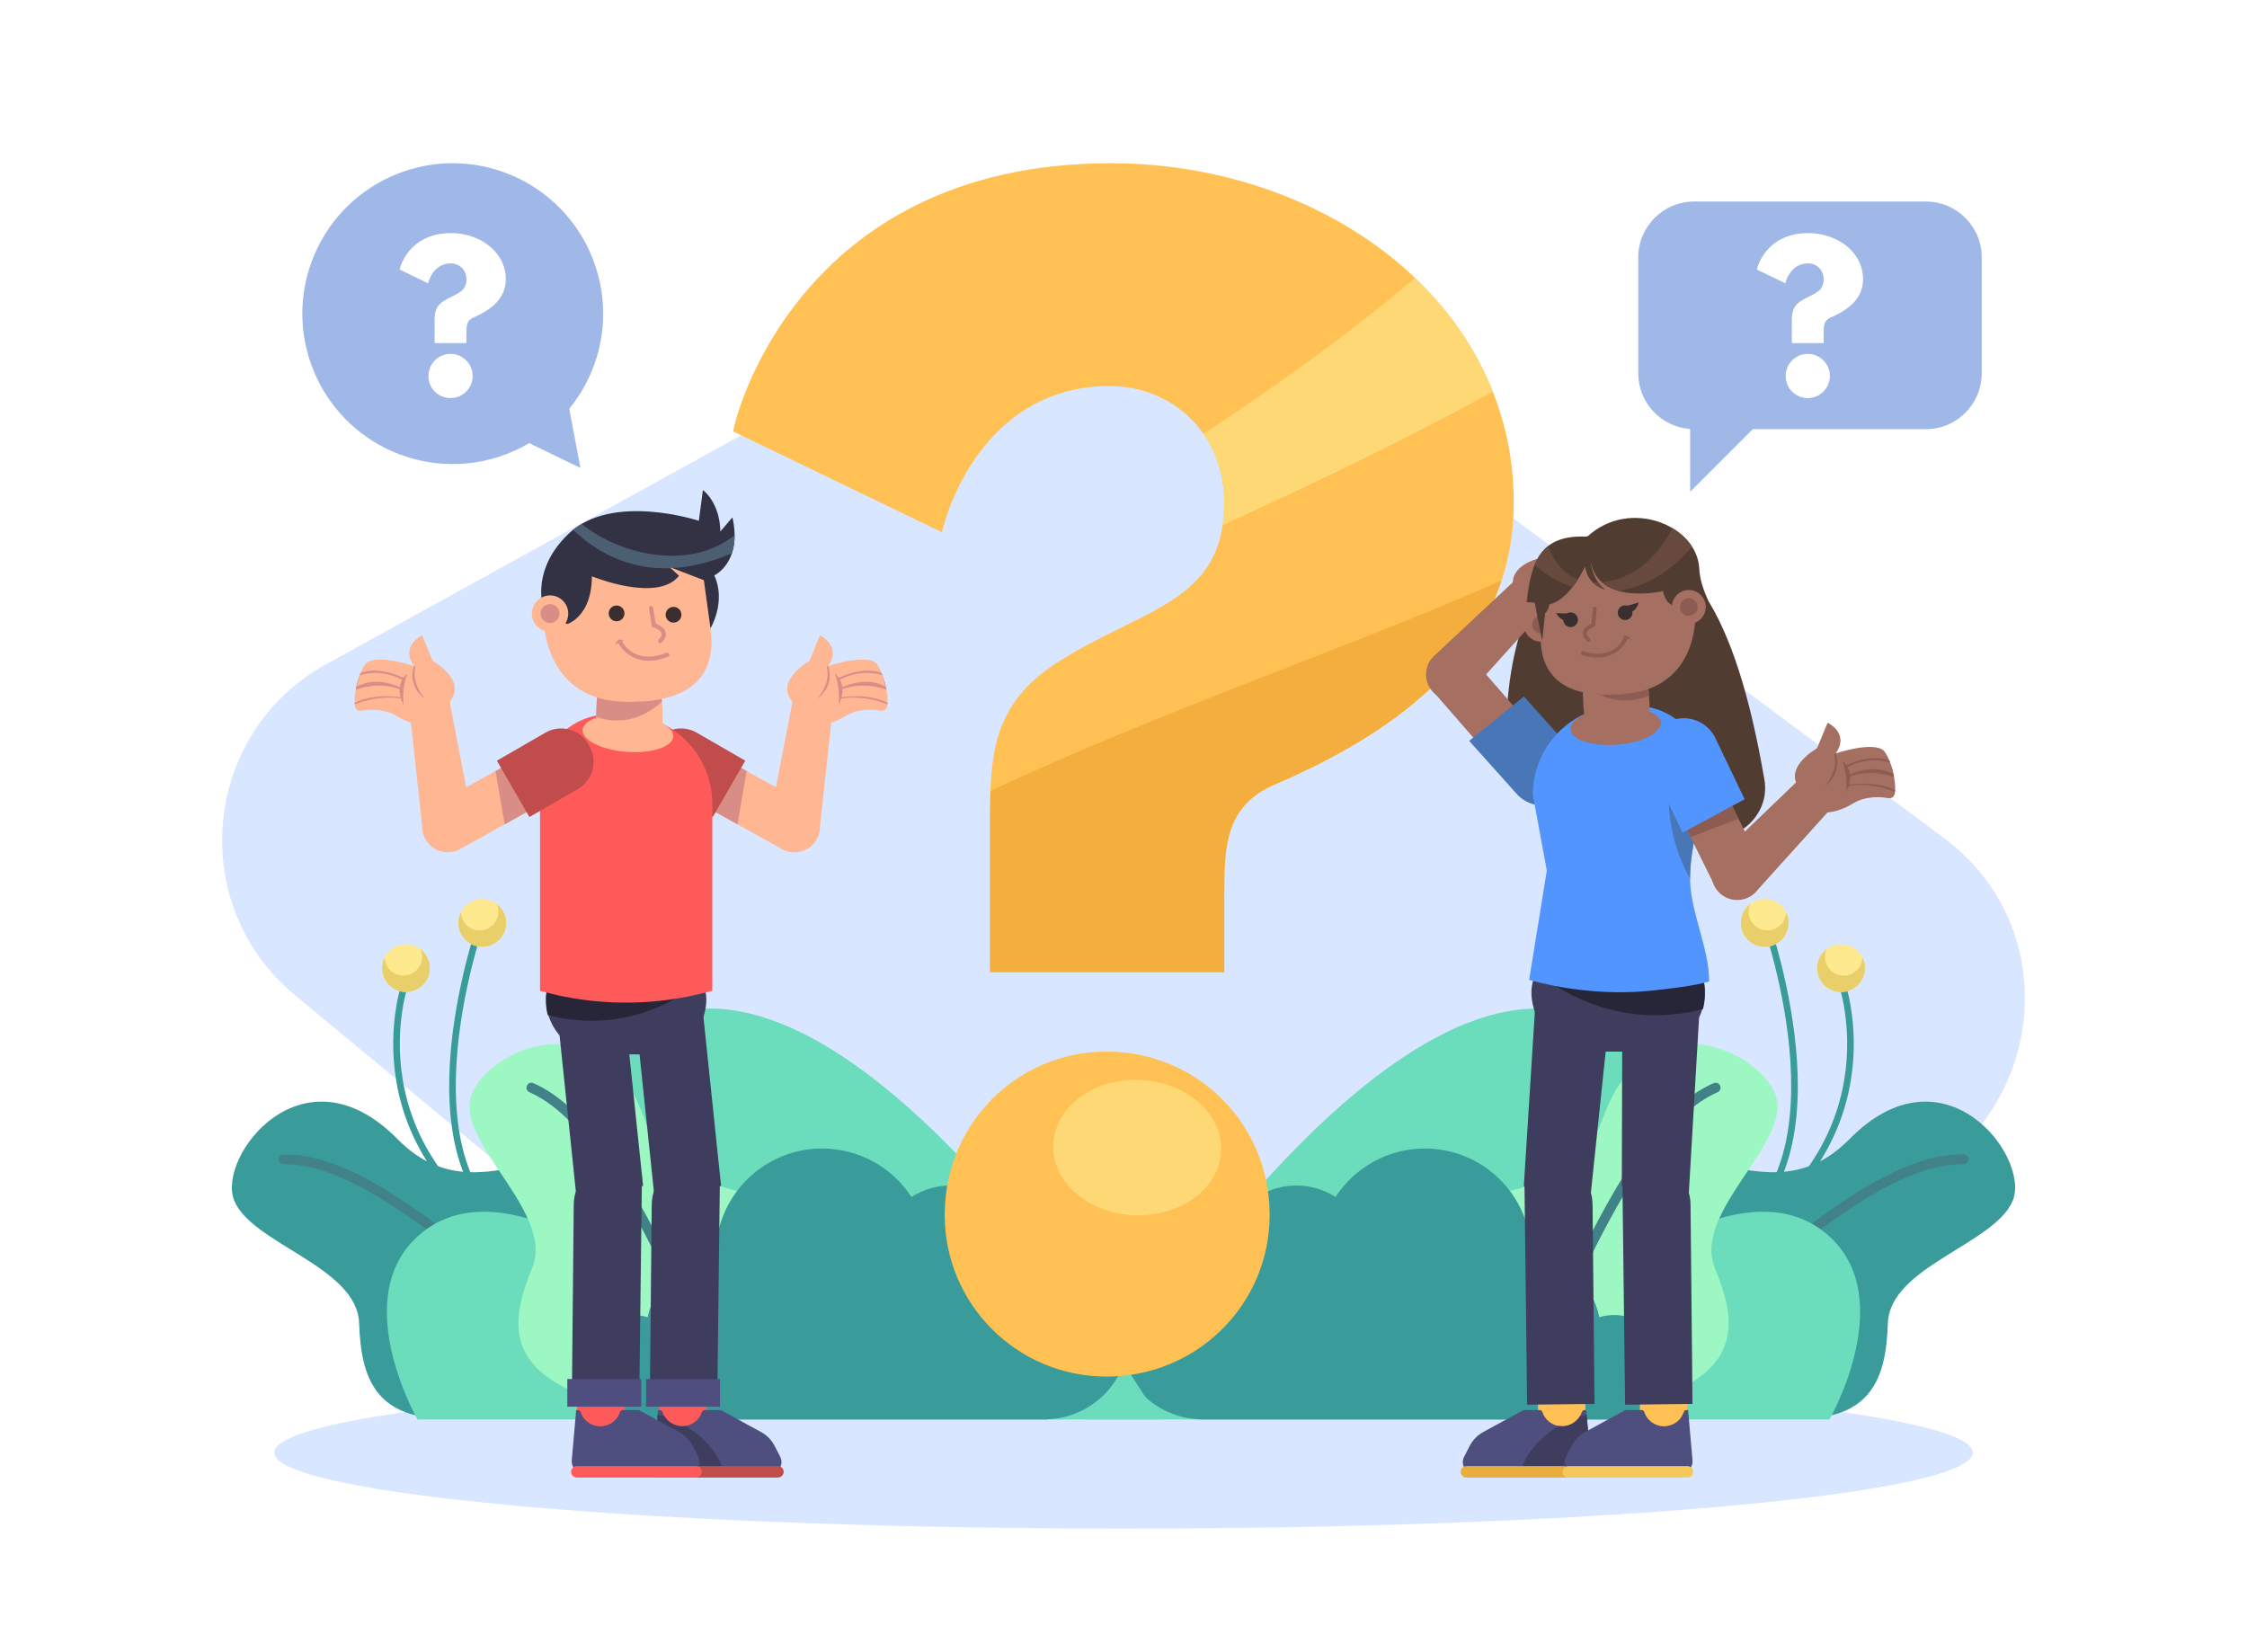 <?xml version="1.0" encoding="utf-8"?>
<!-- Generator: Adobe Illustrator 27.5.0, SVG Export Plug-In . SVG Version: 6.00 Build 0)  -->
<svg version="1.1" xmlns="http://www.w3.org/2000/svg" xmlns:xlink="http://www.w3.org/1999/xlink" x="0px" y="0px"
	 viewBox="0 0 680 500" style="enable-background:new 0 0 680 500;" xml:space="preserve">
<g id="BACKGROUND">
	<g>
		<rect style="fill:#FFFFFF;" width="680" height="500"/>
		<path style="fill:#D9E6FF;" d="M98.683,201.028l206-113.655c20.864-11.511,46.528-9.784,65.661,4.42L588.152,253.49
			c42.522,31.568,27.21,98.626-24.8,108.607l-297.05,57.01c-17.85,3.426-36.298-1.308-50.293-12.906L89.251,301.15
			C56.226,273.78,61.128,221.748,98.683,201.028z"/>
	</g>
</g>
<g id="OBJECTS">
	<g>
		<ellipse style="fill:#D9E6FF;" cx="340" cy="439.594" rx="257.013" ry="23.01"/>
		<g>
			<g>
				<g>
					<path style="fill:#3A9B9B;" d="M529.889,427.449c36.619,7.482,40.81-9.887,41.432-27.043
						c0.622-17.156,32.521-23.933,37.82-37.142c5.299-13.209-20.823-47.606-49.456-18.533
						c-28.633,29.072-58.383-19.289-77.619,27.988L529.889,427.449z"/>
					<path style="fill:none;stroke:#408287;stroke-width:3;stroke-linecap:round;stroke-linejoin:round;stroke-miterlimit:10;" d="
						M513.222,401.442c42.279-38.053,64.435-50.837,80.995-50.609"/>
				</g>
				<g>
					<g>
						<path style="fill:none;stroke:#3A9B9B;stroke-width:2;stroke-miterlimit:10;" d="M518.412,375.838
							c43.589-18.004,16.109-96.18,16.109-96.18"/>
						<circle style="fill:#FFE98F;" cx="534.047" cy="279.303" r="7.225"/>
						<path style="fill:#E8CF69;" d="M540.508,276.081c-0.105,3.039-2.596,5.473-5.661,5.473c-3.132,0-5.671-2.539-5.671-5.671
							c0-0.829,0.182-1.615,0.502-2.325c-1.733,1.32-2.857,3.399-2.857,5.745c0,3.99,3.235,7.225,7.225,7.225
							c3.99,0,7.225-3.235,7.225-7.225C541.273,278.143,540.993,277.052,540.508,276.081z"/>
					</g>
					<g>
						<path style="fill:none;stroke:#3A9B9B;stroke-width:2;stroke-miterlimit:10;" d="M515.866,380.813
							c60.053-31.803,41.398-83.684,41.398-83.684"/>
						<path style="fill:#FFE98F;" d="M564.37,292.984c0,3.99-3.235,7.225-7.225,7.225s-7.225-3.235-7.225-7.225
							c0-3.991,3.235-7.225,7.225-7.225S564.37,288.993,564.37,292.984z"/>
						<path style="fill:#E8CF69;" d="M563.605,289.762c-0.105,3.039-2.596,5.473-5.661,5.473c-3.132,0-5.671-2.539-5.671-5.671
							c0-0.83,0.182-1.615,0.502-2.325c-1.733,1.32-2.857,3.399-2.857,5.745c0,3.99,3.235,7.225,7.225,7.225
							s7.225-3.235,7.225-7.225C564.37,291.824,564.091,290.733,563.605,289.762z"/>
					</g>
				</g>
				<g>
					<path style="fill:#6BDDBC;" d="M329.131,429.574h224.51c0,0,22.05-38.386-1.822-56.925
						c-21.404-16.622-53.737,6.831-53.737,6.831s34.22-60.8-23.681-73.319C411.217,292.5,329.131,429.574,329.131,429.574z"/>
				</g>
				<g>
					<path style="fill:#9CF7C3;" d="M492.514,425.582c36.416-8.414,33.009-25.954,26.445-41.817
						c-6.564-15.863,19.633-35.284,18.963-49.501c-0.67-14.217-38.724-34.645-52.685,3.697c-13.96,38.342-61.118,6.72-58.966,57.715
						L492.514,425.582z"/>
					<path style="fill:none;stroke:#408287;stroke-width:3;stroke-linecap:round;stroke-linejoin:round;stroke-miterlimit:10;" d="
						M466.546,408.853c22.639-52.182,37.478-73.018,52.635-79.693"/>
				</g>
				<path style="fill:#3A9B9B;" d="M488.498,397.958c-1.564,0-3.071,0.235-4.498,0.658c-2.126-10.194-10.298-18.149-20.593-19.992
					c-0.647-17.254-14.8-31.054-32.212-31.054c-11.321,0-21.264,5.841-27.025,14.661c-3.423-2.182-7.476-3.464-11.836-3.464
					c-11.575,0-21.05,8.917-21.974,20.254c-2.034-0.518-4.153-0.823-6.348-0.823c-14.187,0-25.688,11.501-25.688,25.688
					c0,13.909,11.062,25.207,24.864,25.646v0.042h123.498v-0.111c0.595,0.068,1.198,0.111,1.811,0.111
					c8.73,0,15.808-7.078,15.808-15.808C504.306,405.036,497.228,397.958,488.498,397.958z"/>
			</g>
			<g>
				<g>
					<path style="fill:#3A9B9B;" d="M150.111,427.449c-36.619,7.482-40.81-9.887-41.432-27.043
						c-0.622-17.156-32.521-23.933-37.82-37.142c-5.299-13.209,20.823-47.606,49.456-18.533
						c28.633,29.072,58.383-19.289,77.619,27.988L150.111,427.449z"/>
					<path style="fill:none;stroke:#408287;stroke-width:3;stroke-linecap:round;stroke-linejoin:round;stroke-miterlimit:10;" d="
						M166.778,401.442c-42.279-38.053-64.435-50.837-80.995-50.609"/>
				</g>
				<g>
					<g>
						<path style="fill:none;stroke:#3A9B9B;stroke-width:2;stroke-miterlimit:10;" d="M161.588,375.838
							c-43.589-18.004-16.109-96.18-16.109-96.18"/>
						<circle style="fill:#FFE98F;" cx="145.953" cy="279.303" r="7.225"/>
						<path style="fill:#E8CF69;" d="M139.492,276.081c0.105,3.039,2.596,5.473,5.661,5.473c3.132,0,5.671-2.539,5.671-5.671
							c0-0.829-0.182-1.615-0.502-2.325c1.733,1.32,2.857,3.399,2.857,5.745c0,3.99-3.235,7.225-7.225,7.225
							c-3.99,0-7.225-3.235-7.225-7.225C138.727,278.143,139.007,277.052,139.492,276.081z"/>
					</g>
					<g>
						<path style="fill:none;stroke:#3A9B9B;stroke-width:2;stroke-miterlimit:10;" d="M164.134,380.813
							c-60.053-31.803-41.398-83.684-41.398-83.684"/>
						<circle style="fill:#FFE98F;" cx="122.855" cy="292.984" r="7.225"/>
						<path style="fill:#E8CF69;" d="M116.395,289.762c0.105,3.039,2.596,5.473,5.661,5.473c3.132,0,5.671-2.539,5.671-5.671
							c0-0.83-0.182-1.615-0.502-2.325c1.733,1.32,2.857,3.399,2.857,5.745c0,3.99-3.235,7.225-7.225,7.225
							c-3.991,0-7.225-3.235-7.225-7.225C115.63,291.824,115.91,290.733,116.395,289.762z"/>
					</g>
				</g>
				<g>
					<path style="fill:#6BDDBC;" d="M350.869,429.574h-224.51c0,0-22.05-38.386,1.822-56.925
						c21.404-16.622,53.737,6.831,53.737,6.831s-34.22-60.8,23.681-73.319C268.783,292.5,350.869,429.574,350.869,429.574z"/>
				</g>
				<g>
					<path style="fill:#9CF7C3;" d="M187.486,425.582c-36.416-8.414-33.009-25.954-26.445-41.817
						c6.564-15.863-19.633-35.284-18.963-49.501c0.67-14.217,38.724-34.645,52.684,3.697c13.96,38.342,61.118,6.72,58.966,57.715
						L187.486,425.582z"/>
					<path style="fill:none;stroke:#408287;stroke-width:3;stroke-linecap:round;stroke-linejoin:round;stroke-miterlimit:10;" d="
						M213.454,408.853c-22.639-52.182-37.478-73.018-52.635-79.693"/>
				</g>
				<path style="fill:#3A9B9B;" d="M191.502,397.958c1.564,0,3.071,0.235,4.498,0.658c2.126-10.194,10.298-18.149,20.593-19.992
					c0.647-17.254,14.8-31.054,32.213-31.054c11.321,0,21.264,5.841,27.025,14.661c3.423-2.182,7.476-3.464,11.836-3.464
					c11.575,0,21.05,8.917,21.974,20.254c2.034-0.518,4.153-0.823,6.348-0.823c14.187,0,25.688,11.501,25.688,25.688
					c0,13.909-11.062,25.207-24.864,25.646v0.042H193.313v-0.111c-0.595,0.068-1.198,0.111-1.811,0.111
					c-8.73,0-15.808-7.078-15.808-15.808C175.694,405.036,182.772,397.958,191.502,397.958z"/>
			</g>
		</g>
		<g>
			<path style="fill:#FFC154;" d="M221.898,130.564c0-2.147,18.467-81.168,114.236-81.168c64.42,0,121.968,42.087,121.968,102.641
				c0,42.087-31.352,67.854-72.579,85.462c-14.603,6.442-15.031,18.467-15.031,32.639v24.049H299.63v-46.811
				c0-18.896,0.859-34.356,20.185-46.811c26.196-16.749,50.677-18.038,50.677-48.529c0-20.615-15.461-35.216-34.788-35.216
				c-30.92,0-45.951,25.767-50.675,44.234L221.898,130.564z"/>
			<path style="fill:#FFC154;" d="M384.234,367.625c0,27.056-21.902,48.958-49.387,48.958c-27.056,0-48.96-21.902-48.96-48.958
				c0-27.485,21.904-49.387,48.96-49.387C362.332,318.238,384.234,340.14,384.234,367.625z"/>
			<path style="fill:#FFD876;" d="M369.523,348.309c-0.413,11.262-12.054,19.964-26.245,19.444
				c-13.969-0.512-24.944-10.042-24.531-21.304c0.419-11.441,12.062-20.143,26.031-19.631
				C358.968,327.337,369.942,336.868,369.523,348.309z"/>
			<path style="fill:#F4AE3D;" d="M454.394,175.683c-46.223,20.456-102.877,39.311-154.654,63.702
				c-0.089,2.593-0.11,5.255-0.11,7.991v46.811h70.862v-24.049c0-14.172,0.428-26.197,15.031-32.639
				C418.391,223.461,444.962,204.227,454.394,175.683z"/>
			<path style="fill:#FFD876;" d="M369.999,158.932c27.83-12.698,55.904-26.205,81.764-40.394
				c-5.164-13.038-13.276-24.64-23.557-34.444c-19.368,16.487-41.336,32.355-64.03,47.167c3.98,5.687,6.316,12.775,6.316,20.775
				C370.492,154.528,370.313,156.806,369.999,158.932z"/>
		</g>
		<g>
			<g>
				<path style="fill:#A0B8E8;" d="M152.773,52.223c-23.582-8.703-49.754,3.359-58.457,26.941
					c-8.703,23.582,3.359,49.754,26.941,58.457c13.352,4.927,27.532,3.193,38.903-3.514l15.496,7.509l-3.386-17.91
					c3.104-3.802,5.65-8.165,7.444-13.027C188.417,87.098,176.355,60.926,152.773,52.223z"/>
				<g>
					<path style="fill:#FFFFFF;" d="M136.489,70.542c-13.022,0-15.533,10.745-15.533,11.037l8.584,4.146
						c0.642-2.511,2.686-6.015,6.891-6.015c2.628,0,4.73,1.985,4.73,4.788c0,4.146-3.329,4.321-6.891,6.599
						c-2.628,1.693-2.745,3.796-2.745,6.365v6.365h9.635v-3.27c0-1.927,0.058-3.562,2.044-4.438
						c5.606-2.394,9.869-5.898,9.869-11.621C153.074,76.265,145.249,70.542,136.489,70.542z"/>
					<path style="fill:#FFFFFF;" d="M136.314,107.098c-3.679,0-6.657,2.978-6.657,6.715c0,3.679,2.978,6.657,6.657,6.657
						c3.737,0,6.715-2.978,6.715-6.657C143.03,110.076,140.051,107.098,136.314,107.098z"/>
				</g>
			</g>
			<g>
				<g>
					<g>
						<path style="fill:#FFB692;" d="M240.484,209.043l-7.698,39.614c-0.732,4.203,2.082,8.204,6.285,8.936l0,0
							c4.203,0.732,8.204-2.082,8.936-6.285l4.141-38.055L240.484,209.043z"/>
						<g>
							<path style="fill:#FFB692;" d="M209.031,223.913l35.267,19.616c3.687,2.146,4.937,6.876,2.79,10.563v0
								c-2.146,3.687-6.875,4.936-10.562,2.79l-35.267-19.617L209.031,223.913z"/>
						</g>
						<polygon style="fill:#D88D87;" points="209.031,223.913 201.258,237.265 223.188,249.464 225.951,233.324 						"/>
					</g>
					<path style="fill:#C14C4C;" d="M225.542,230.2l-9.844,17.05l-14.691-8.482c-4.546-2.625-6.104-8.438-3.479-12.983l0.339-0.587
						c2.625-4.546,8.438-6.104,12.983-3.479L225.542,230.2z"/>
					<g>
						<path style="fill:#FFB692;" d="M239.73,212.215c-5.254-6.357,5.215-12.208,5.215-12.208l3.215-7.734
							c0,0,6.764,3.163,2.46,9.286c0,0,10.002-3.405,14.032-1.228c1.893,1.023,4.534,8.946,3.835,13.376
							c-0.148,0.939-1.035,1.566-1.97,1.393c-2.246-0.415-6.794-0.797-10.839,1.696C250.042,220.268,240.716,221.775,239.73,212.215
							z"/>
						<path style="fill:#D88D87;" d="M250.62,201.558c0,0,2.348,5.67-3.36,9.968c0,0,4.359-4.66,2.909-9.81L250.62,201.558z"/>
						<path style="fill:#D88D87;" d="M253.764,213.381c0,0,0.708-4.923-1.158-9.54C252.606,203.841,257.05,206.857,253.764,213.381z
							"/>
						<g>
							<path style="fill:#D88D87;" d="M253.977,211.507l0.098-0.393c0,0,8.282-1.603,14.509,1.603
								c-0.007,0.141-0.017,0.279-0.03,0.415C266.081,212.171,260.062,210.252,253.977,211.507z"/>
							<path style="fill:#D88D87;" d="M253.795,205.901l-0.317-0.572c0,0,7.433-3.996,13.348-1.622
								c0.594,1.467,1.114,3.236,1.435,4.993c-1.933-0.694-7.792-2.374-13.94,0.065l-0.136-0.484c0,0,7.463-4.046,13.739-0.482
								l-0.869-3.464C267.056,204.334,260.641,202.011,253.795,205.901z"/>
						</g>
					</g>
				</g>
				<g>
					<g>
						<g>
							<path style="fill:#FF5A5A;" d="M208.663,438.081h-4.179c-2.791,0-5.074-2.283-5.074-5.074v-11.081
								c0-2.791,2.283-5.074,5.074-5.074h4.179c2.791,0,5.074,2.283,5.074,5.074v11.081
								C213.737,435.797,211.454,438.081,208.663,438.081z"/>
							<g>
								<g>
									<path style="fill:#4E4E7F;" d="M199.153,426.709h0.488c0.367,0,0.704,0.226,0.818,0.575
										c0.825,2.522,3.193,4.344,5.99,4.344c2.797,0,5.165-1.823,5.99-4.344c0.114-0.349,0.451-0.575,0.818-0.575h4.633
										c0.146,0,0.29,0.037,0.418,0.107l12.015,6.554c1.751,0.955,3.175,2.414,4.089,4.187l1.693,3.287
										c1.215,2.358-0.497,5.165-3.149,5.165h-31.34c-2.234,0-3.988-1.914-3.793-4.14L199.153,426.709z"/>
									<path style="fill:#3E3D5E;" d="M207.421,431.55c-0.317,0.049-0.641,0.079-0.973,0.079c-2.244,0-4.196-1.183-5.313-2.948
										c-0.687-0.235-1.386-0.453-2.099-0.651l-1.214,13.838c-0.195,2.225,1.559,4.14,3.793,4.14h17.642
										C217.731,440.232,213.451,435.091,207.421,431.55z"/>
								</g>
								<path style="fill:#C14C4C;" d="M199.354,447.143h36.075c0.954,0,1.734-0.78,1.734-1.734l0,0
									c0-0.954-0.781-1.734-1.734-1.734h-36.075c-0.954,0-1.734,0.781-1.734,1.734l0,0
									C197.619,446.363,198.4,447.143,199.354,447.143z"/>
							</g>
						</g>
						
							<rect x="177.787" y="322.665" transform="matrix(-0.104 -0.995 0.995 -0.104 -104.635 571.479)" style="fill:#3E3D5E;" width="54.531" height="20.395"/>
						<path style="fill:#3E3D5E;" d="M217.035,425.102l0.835-69.171l0,0c-11.263-0.136-20.503-2.419-20.639,8.844l-0.589,60.081
							L217.035,425.102z"/>
						<rect x="195.524" y="417.335" style="fill:#4E4E7F;" width="22.363" height="8.368"/>
					</g>
					<path style="fill:#3E3D5E;" d="M181.917,319.073h15.158c9.171,0,16.674-7.503,16.674-16.674l0,0
						c0-6.139-5.023-11.162-11.162-11.162h-26.182c-6.139,0-11.162,5.023-11.162,11.162l0,0
						C165.243,311.57,172.746,319.073,181.917,319.073z"/>
					<g>
						<g>
							<path style="fill:#FF5A5A;" d="M183.878,438.081h-4.179c-2.791,0-5.074-2.283-5.074-5.074v-11.081
								c0-2.791,2.283-5.074,5.074-5.074h4.179c2.791,0,5.074,2.283,5.074,5.074v11.081
								C188.952,435.797,186.669,438.081,183.878,438.081z"/>
							<g>
								<g>
									<path style="fill:#4E4E7F;" d="M174.368,426.709h0.488c0.367,0,0.704,0.226,0.818,0.575
										c0.825,2.522,3.193,4.344,5.99,4.344c2.797,0,5.165-1.823,5.99-4.344c0.114-0.349,0.451-0.575,0.818-0.575h4.633
										c0.146,0,0.29,0.037,0.418,0.107l12.015,6.554c1.751,0.955,3.176,2.414,4.089,4.187l1.693,3.287
										c1.215,2.358-0.497,5.165-3.149,5.165h-31.34c-2.234,0-3.988-1.914-3.793-4.14L174.368,426.709z"/>
								</g>
								<path style="fill:#FF5A5A;" d="M174.569,447.143h36.075c0.954,0,1.734-0.78,1.734-1.734l0,0c0-0.954-0.78-1.734-1.734-1.734
									h-36.075c-0.954,0-1.734,0.781-1.734,1.734l0,0C172.834,446.363,173.615,447.143,174.569,447.143z"/>
							</g>
						</g>
						
							<rect x="154.186" y="322.665" transform="matrix(-0.104 -0.995 0.995 -0.104 -130.695 548.006)" style="fill:#3E3D5E;" width="54.531" height="20.395"/>
						<path style="fill:#3E3D5E;" d="M193.435,425.102l0.835-69.171l0,0c-11.263-0.136-20.503-2.419-20.639,8.844l-0.589,60.081
							L193.435,425.102z"/>
					</g>
					<rect x="171.685" y="417.335" style="fill:#4E4E7F;" width="22.363" height="8.368"/>
					<path style="fill:#262638;" d="M175.821,291.237h27.349c4.03,0,7.549,2.285,9.333,5.623
						c-18.634,14.414-36.549,13.027-46.748,10.321c-0.323-1.254-0.513-2.559-0.513-3.91v-1.455
						C165.243,295.998,170.003,291.237,175.821,291.237z"/>
				</g>
				<g>
					<g>
						<g>
							<path style="fill:#FF5A5A;" d="M215.568,299.836c-8.688,2.395-21.231,4.62-36.079,3.077
								c-6.017-0.625-11.403-1.764-16.065-3.077c0-20.876,0-41.753,0-62.629c0-11.621,9.421-21.042,21.042-21.042h3.975
								c14.982,0,27.128,12.145,27.128,27.128V299.836z"/>
						</g>
					</g>
				</g>
				<path style="fill:#FFB692;" d="M203.723,222.933c-0.237,3.116-6.564,5.176-14.133,4.6c-7.568-0.576-13.511-3.569-13.274-6.685
					c0.237-3.116,6.565-5.176,14.133-4.6C198.018,216.824,203.961,219.817,203.723,222.933z"/>
				<g>
					<path style="fill:#FFB692;" d="M180.404,219.089c-0.017-23.086,4.5-11.092,10.06-11.096
						c5.561-0.004,10.061-10.516,10.076,11.081c0.006,8.091-4.503,7.395-10.063,7.399
						C184.917,226.478,180.409,227.18,180.404,219.089z"/>
					<path style="fill:#D88D87;" d="M200.326,212.331c-0.958-12.358-5.005-4.341-9.862-4.337
						c-5.384,0.004-9.789-11.241-10.048,9.003C189.021,219.803,195.693,216.534,200.326,212.331z"/>
					<g>
						<path style="fill:#FFB692;" d="M215.013,190.142c0.245-1.212,0.408-2.435,0.477-3.659l0.282-5.029
							c0.619-11.028-7.898-20.558-18.926-21.176l-10.881-0.611c-11.028-0.619-20.557,7.898-21.176,18.926l-0.282,5.029
							c-0.751,13.389,5.828,27.697,22.813,28.649l2.295,0.129c0.876,0.049,1.743,0.035,2.602-0.032
							C218.105,211.888,215.503,194.333,215.013,190.142z"/>
						<path style="fill:#323244;" d="M215.013,190.142c0,0,4.849-8.04,1.142-16.016c0,0,8.527-3.858,5.503-17.577l-3.674,4.311
							c0,0,0.264-7.934-5.256-12.58l-1.246,9.325c0,0-26.25-8.699-39.424,3.931c-13.174,12.63-6.678,25.641-6.678,25.641
							l6.413,1.624c0,0,7.355-2.297,7.312-14.404c0,0,19.777,8.155,26.385-0.146l-2.92-2.693l10.434,4.018L215.013,190.142z"/>
						<path style="fill:#4C5E72;" d="M173.42,160.343c0.826-0.663,1.692-1.257,2.592-1.784c12.145,9.741,33.031,14.1,46.288,3.378
							c0.016,2.154-0.296,3.965-0.792,5.472c-6.578,2.856-12.567,4.227-17.984,4.516l-0.956-0.368l0.431,0.397
							C189.754,172.494,179.978,166.578,173.42,160.343z"/>
						<g>
							<g>
								<path style="fill:#3A2E2E;" d="M184.214,185.496c-0.074,1.316,0.934,2.443,2.25,2.517c1.316,0.074,2.443-0.934,2.517-2.25
									c0.074-1.316-0.933-2.443-2.25-2.517C185.415,183.172,184.288,184.179,184.214,185.496z"/>
							</g>
						</g>
						<g>
							<g>
								<path style="fill:#3A2E2E;" d="M201.445,185.899c-0.074,1.316,0.933,2.443,2.25,2.517c1.317,0.074,2.443-0.934,2.517-2.25
									c0.074-1.316-0.933-2.443-2.25-2.517C202.645,183.576,201.518,184.583,201.445,185.899z"/>
							</g>
						</g>
						<g>
							<path style="fill:#D88D87;" d="M195.643,199.937c1.831,0.103,3.995-0.208,6.53-1.185c0.324-0.125,0.485-0.488,0.36-0.812
								c-0.125-0.323-0.489-0.484-0.811-0.36c-10.019,3.86-13.396-3.345-13.535-3.653c-0.142-0.317-0.513-0.458-0.83-0.315
								c-0.316,0.142-0.457,0.514-0.314,0.83C187.073,194.509,189.451,199.59,195.643,199.937z"/>
						</g>
						<g>
							<path style="fill:#D88D87;" d="M188.865,193.845l-2.694,1.113C186.171,194.958,186.701,192.835,188.865,193.845z"/>
						</g>
						<g>
							<path style="fill:#D88D87;" d="M199.758,194.623c0.173,0.01,0.35-0.052,0.482-0.186c1.047-1.06,1.444-2.101,1.181-3.094
								c-0.397-1.495-2.172-2.289-2.99-2.581l-0.805-4.866c-0.057-0.342-0.38-0.571-0.722-0.517
								c-0.343,0.057-0.574,0.38-0.517,0.722l0.933,5.635l0.384,0.109c0.609,0.173,2.245,0.836,2.504,1.821
								c0.141,0.532-0.149,1.168-0.861,1.888c-0.244,0.247-0.241,0.644,0.006,0.888C199.465,194.554,199.61,194.615,199.758,194.623
								z"/>
						</g>
					</g>
					<g>
						<path style="fill:#FFB692;" d="M171.958,185.995c-0.17,3.034-2.767,5.355-5.801,5.185c-3.034-0.17-5.355-2.767-5.185-5.801
							c0.17-3.034,2.768-5.355,5.802-5.185C169.807,180.364,172.128,182.962,171.958,185.995z"/>
						<path style="fill:#D88D87;" d="M169.318,185.847c-0.088,1.576-1.438,2.782-3.014,2.693c-1.576-0.089-2.782-1.438-2.694-3.014
							c0.088-1.576,1.438-2.782,3.014-2.693C168.201,182.922,169.407,184.271,169.318,185.847z"/>
					</g>
				</g>
				<g>
					<g>
						<path style="fill:#FFB692;" d="M135.423,209.043l7.698,39.614c0.732,4.203-2.082,8.204-6.285,8.936l0,0
							c-4.203,0.732-8.204-2.082-8.936-6.285l-4.142-38.055L135.423,209.043z"/>
						<g>
							<path style="fill:#FFB692;" d="M166.877,223.913l-35.267,19.616c-3.687,2.146-4.937,6.876-2.79,10.563v0
								c2.146,3.687,6.875,4.936,10.562,2.79l35.267-19.617L166.877,223.913z"/>
						</g>
						<polygon style="fill:#D88D87;" points="166.877,223.913 174.649,237.265 152.719,249.464 149.956,233.324 						"/>
					</g>
					<path style="fill:#C14C4C;" d="M150.365,230.2l9.844,17.05l14.691-8.482c4.546-2.625,6.104-8.438,3.479-12.983l-0.339-0.587
						c-2.625-4.546-8.437-6.104-12.983-3.479L150.365,230.2z"/>
					<g>
						<path style="fill:#FFB692;" d="M136.177,212.215c5.254-6.357-5.215-12.208-5.215-12.208l-3.215-7.734
							c0,0-6.764,3.163-2.46,9.286c0,0-10.002-3.405-14.032-1.228c-1.893,1.023-4.534,8.946-3.835,13.376
							c0.148,0.939,1.035,1.566,1.97,1.393c2.246-0.415,6.794-0.797,10.839,1.696C125.865,220.268,135.191,221.775,136.177,212.215z
							"/>
						<path style="fill:#D88D87;" d="M125.287,201.558c0,0-2.348,5.67,3.36,9.968c0,0-4.359-4.66-2.909-9.81L125.287,201.558z"/>
						<path style="fill:#D88D87;" d="M122.143,213.381c0,0-0.708-4.923,1.158-9.54C123.301,203.841,118.857,206.857,122.143,213.381
							z"/>
						<g>
							<path style="fill:#D88D87;" d="M121.93,211.507l-0.098-0.393c0,0-8.282-1.603-14.509,1.603
								c0.007,0.141,0.017,0.279,0.03,0.415C109.827,212.171,115.845,210.252,121.93,211.507z"/>
							<path style="fill:#D88D87;" d="M122.112,205.901l0.317-0.572c0,0-7.433-3.996-13.348-1.622
								c-0.594,1.467-1.114,3.236-1.435,4.993c1.933-0.694,7.792-2.374,13.94,0.065l0.136-0.484c0,0-7.463-4.046-13.739-0.482
								l0.869-3.464C108.851,204.334,115.266,202.011,122.112,205.901z"/>
						</g>
					</g>
				</g>
			</g>
		</g>
		<g>
			<g>
				<g>
					<path style="fill:#A0B8E8;" d="M582.799,60.985h-70.102c-9.345,0-16.921,7.576-16.921,16.921v35.051
						c0,8.937,6.934,16.238,15.713,16.86v18.997l18.936-18.936h52.375c9.345,0,16.921-7.576,16.921-16.921V77.907
						C599.72,68.561,592.144,60.985,582.799,60.985z"/>
				</g>
				<g>
					<path style="fill:#FFFFFF;" d="M547.222,70.542c-13.022,0-15.533,10.745-15.533,11.037l8.584,4.146
						c0.642-2.511,2.686-6.015,6.89-6.015c2.628,0,4.73,1.985,4.73,4.788c0,4.146-3.329,4.321-6.891,6.599
						c-2.628,1.693-2.745,3.796-2.745,6.365v6.365h9.635v-3.27c0-1.927,0.058-3.562,2.044-4.438
						c5.606-2.394,9.869-5.898,9.869-11.621C563.806,76.265,555.981,70.542,547.222,70.542z"/>
					<path style="fill:#FFFFFF;" d="M547.047,107.098c-3.679,0-6.657,2.978-6.657,6.715c0,3.679,2.978,6.657,6.657,6.657
						c3.737,0,6.715-2.978,6.715-6.657C553.762,110.076,550.784,107.098,547.047,107.098z"/>
				</g>
			</g>
			<g>
				<g>
					<g>
						<g>
							<path style="fill:#FFC154;" d="M470.521,438.081h4.179c2.791,0,5.074-2.283,5.074-5.074v-11.081
								c0-2.791-2.283-5.074-5.074-5.074h-4.179c-2.791,0-5.074,2.283-5.074,5.074v11.081
								C465.447,435.797,467.73,438.081,470.521,438.081z"/>
							<g>
								<g>
									<path style="fill:#4E4E7F;" d="M480.032,426.709h-0.488c-0.367,0-0.704,0.226-0.818,0.575
										c-0.825,2.522-3.193,4.344-5.99,4.344c-2.797,0-5.165-1.823-5.99-4.344c-0.114-0.349-0.451-0.575-0.818-0.575h-4.633
										c-0.146,0-0.29,0.037-0.418,0.107l-12.015,6.554c-1.751,0.955-3.175,2.414-4.089,4.187l-1.693,3.287
										c-1.215,2.358,0.497,5.165,3.149,5.165h31.34c2.234,0,3.988-1.914,3.793-4.14L480.032,426.709z"/>
									<path style="fill:#3E3D5E;" d="M471.763,431.55c0.317,0.049,0.641,0.079,0.973,0.079c2.244,0,4.196-1.183,5.313-2.948
										c0.687-0.235,1.386-0.453,2.099-0.651l1.214,13.838c0.195,2.225-1.559,4.14-3.793,4.14h-17.642
										C461.453,440.232,465.733,435.091,471.763,431.55z"/>
								</g>
								<path style="fill:#EAAC3D;" d="M479.831,447.143h-36.075c-0.954,0-1.734-0.78-1.734-1.734l0,0
									c0-0.954,0.781-1.734,1.734-1.734h36.075c0.954,0,1.734,0.781,1.734,1.734l0,0
									C481.565,446.363,480.785,447.143,479.831,447.143z"/>
							</g>
						</g>
						<polygon style="fill:#3E3D5E;" points="487.115,306.808 481.433,361.042 461.15,358.917 464.803,301.188 						"/>
						<path style="fill:#3E3D5E;" d="M462.149,425.102l-0.835-69.171l0,0c11.263-0.136,20.503-2.419,20.639,8.844l0.589,60.081
							L462.149,425.102z"/>
					</g>
					<path style="fill:#3E3D5E;" d="M497.886,318.238h-16.395c-9.919,0-18.035-8.116-18.035-18.035l0,0
						c0-6.64,5.433-12.073,12.073-12.073h28.319c6.64,0,12.073,5.433,12.073,12.073l0,0
						C515.921,310.122,507.805,318.238,497.886,318.238z"/>
					<g>
						<g>
							<path style="fill:#FFC154;" d="M501.353,438.081h4.179c2.791,0,5.074-2.283,5.074-5.074v-11.081
								c0-2.791-2.283-5.074-5.074-5.074h-4.179c-2.791,0-5.074,2.283-5.074,5.074v11.081
								C496.279,435.797,498.563,438.081,501.353,438.081z"/>
							<g>
								<g>
									<path style="fill:#4E4E7F;" d="M510.864,426.709h-0.488c-0.367,0-0.704,0.226-0.818,0.575
										c-0.825,2.522-3.193,4.344-5.99,4.344c-2.797,0-5.165-1.823-5.991-4.344c-0.114-0.349-0.451-0.575-0.818-0.575h-4.633
										c-0.146,0-0.29,0.037-0.418,0.107l-12.015,6.554c-1.751,0.955-3.175,2.414-4.089,4.187l-1.693,3.287
										c-1.215,2.358,0.497,5.165,3.149,5.165h31.34c2.234,0,3.988-1.914,3.793-4.14L510.864,426.709z"/>
								</g>
								<path style="fill:#F4C85B;" d="M510.663,447.143h-36.075c-0.954,0-1.734-0.78-1.734-1.734l0,0
									c0-0.954,0.78-1.734,1.734-1.734h36.075c0.954,0,1.734,0.781,1.734,1.734l0,0
									C512.397,446.363,511.617,447.143,510.663,447.143z"/>
							</g>
						</g>
						<polygon style="fill:#3E3D5E;" points="514.266,306.521 511.081,361.042 490.798,358.917 490.962,304.683 						"/>
						<path style="fill:#3E3D5E;" d="M491.797,425.102l-0.835-69.171l0,0c11.263-0.136,20.503-2.419,20.639,8.844l0.589,60.081
							L491.797,425.102z"/>
					</g>
					<path style="fill:#262638;" d="M504.479,288.131h-29.581c-4.359,0-8.165,2.472-10.095,6.081
						c20.155,15.59,39.531,14.09,50.563,11.163c0.349-1.356,0.555-2.768,0.555-4.229v-1.574
						C515.921,293.279,510.772,288.131,504.479,288.131z"/>
				</g>
				<path style="fill:#513C32;" d="M533.975,236.089c1.713,10.049-7.458,19-18.247,17.688
					c-45.333-5.512-58.392-18.191-59.568-27.254c-1.341-10.339,0.798-58.486,29.071-62.154
					C510.454,161.096,525.335,185.392,533.975,236.089z"/>
				<g>
					<path style="fill:#A56F62;" d="M472.022,179.412l-27.094,30.001c-2.926,3.115-7.823,3.269-10.938,0.343l0,0
						c-3.115-2.926-3.269-7.823-0.343-10.938l27.833-26.017L472.022,179.412z"/>
					<g>
						<path style="fill:#A56F62;" d="M459.396,180.416c0.193,6.905,10.021,4.821,10.021,4.821l6.292,3.103
							c0,0,2.52-5.725-3.57-7.211c0,0,8.184-3.369,9.524-6.965c0.629-1.689-2.075-8.141-4.959-10.548
							c-0.611-0.511-1.516-0.417-2.01,0.208c-1.187,1.5-3.844,4.249-7.769,4.908C461.456,169.652,454.745,173.845,459.396,180.416z"
							/>
						<path style="fill:#8C5C53;" d="M472.139,181.13c0,0-1.647-4.869-7.616-4.432c0,0,5.318,0.534,7.244,4.581L472.139,181.13z"/>
						<path style="fill:#8C5C53;" d="M467.6,171.942c0,0,3.161,2.714,4.531,6.653C472.131,178.595,473.27,174.243,467.6,171.942z"/>
						<g>
							<path style="fill:#8C5C53;" d="M468.768,173.005l0.279,0.194c0,0,6.106-3.557,8.264-9.012
								c-0.082-0.085-0.165-0.166-0.248-0.245C476.033,165.912,473.297,170.441,468.768,173.005z"/>
							<path style="fill:#8C5C53;" d="M471.745,176.64l0.115,0.536c0,0,6.89-1.579,9.31-6.339c-0.434-1.252-1.082-2.655-1.849-3.94
								c-0.836,1.503-3.603,5.794-8.824,7.647l0.181,0.38c0,0,6.937-1.565,8.928-7.273l1.363,2.663
								C480.97,170.315,478.207,175.318,471.745,176.64z"/>
						</g>
					</g>
				</g>
				<g>
					<path style="fill:#A56F62;" d="M460.073,239.552l-26.54-30.493c-2.742-3.278-2.308-8.158,0.97-10.9l0,0
						c3.278-2.742,8.158-2.308,10.901,0.97l26.54,30.493L460.073,239.552z"/>
					<path style="fill:#4976B7;" d="M461.18,210.768l13.988,15.617c3.711,4.574,3.011,11.289-1.562,15l0,0
						c-4.574,3.711-11.289,3.011-15-1.562l-13.988-15.617L461.18,210.768z"/>
				</g>
				<g>
					<g>
						<g>
							<path style="fill:#5295FE;" d="M462.753,296.548c8.635,2.38,22.219,4.777,36.978,3.244c5.981-0.621,12.87-1.443,17.504-2.749
								c0-10.376-5.779-21.063-5.779-31.439c0-10.373,4.242-20.746,4.242-31.119c0-11.55-9.363-20.914-20.914-20.914h-3.951
								c-14.891,0-26.963,12.072-26.963,26.963l4.242,22.927L462.753,296.548z"/>
						</g>
					</g>
					<path style="fill:#A56F62;" d="M475.261,220.759c0.237,3.116,6.565,5.176,14.133,4.6c7.568-0.576,13.511-3.569,13.274-6.685
						c-0.237-3.117-6.564-5.176-14.133-4.6C480.967,214.65,475.024,217.643,475.261,220.759z"/>
					<path style="fill:#4976B7;" d="M511.456,265.604c0,0.115,0.007,0.229,0.008,0.344c-3.303-5.985-6.746-14.939-6.475-25.986
						l8.664,9.707C512.568,254.981,511.456,260.292,511.456,265.604z"/>
				</g>
				<path style="fill:#A56F62;" d="M499.16,212.623c-1.25-22.912-5.074-10.76-10.593-10.459c-5.519,0.301-10.561-9.885-9.392,11.55
					c0.438,8.03,4.874,7.092,10.393,6.791C495.086,220.203,499.598,220.652,499.16,212.623z"/>
				<path style="fill:#8C5C53;" d="M479.018,207.009c0.272-12.317,4.729-4.582,9.549-4.845c5.344-0.292,9.098-11.693,10.466,8.383
					C490.647,213.804,483.846,210.926,479.018,207.009z"/>
				<g>
					<path style="fill:#A56F62;" d="M549.398,231.139l-29.152,28.005c-3.024,3.021-3.026,7.92-0.006,10.944l0,0
						c3.02,3.023,7.92,3.026,10.944,0.006l25.645-28.424L549.398,231.139z"/>
					<path style="fill:#A56F62;" d="M500.96,231.827l17.944,36.224c1.971,3.792,6.644,5.268,10.435,3.296h0
						c3.791-1.971,5.268-6.644,3.296-10.435l-17.944-36.224L500.96,231.827z"/>
					<path style="fill:#8C5C53;" d="M501.981,233.887l15.35-3.872l8.803,17.771c-3.742,1.324-9.46,3.564-14.504,5.579
						L501.981,233.887z"/>
					<path style="fill:#5295FE;" d="M527.957,241.873l-9.038-18.917c-2.795-5.184-9.264-7.12-14.447-4.326v0
						c-5.184,2.795-7.12,9.263-4.325,14.447l9.038,18.917L527.957,241.873z"/>
					<g>
						<path style="fill:#A56F62;" d="M544.655,238.659c-5.254-6.357,5.215-12.208,5.215-12.208l3.215-7.734
							c0,0,6.764,3.163,2.46,9.286c0,0,10.002-3.405,14.032-1.228c1.893,1.023,4.534,8.946,3.835,13.376
							c-0.148,0.939-1.035,1.566-1.97,1.393c-2.246-0.415-6.794-0.797-10.839,1.696
							C554.967,246.712,545.641,248.219,544.655,238.659z"/>
						<path style="fill:#8C5C53;" d="M555.544,228.002c0,0,2.347,5.67-3.36,9.968c0,0,4.359-4.659,2.909-9.81L555.544,228.002z"/>
						<path style="fill:#8C5C53;" d="M558.688,239.825c0,0,0.708-4.923-1.158-9.539
							C557.531,230.286,561.974,233.301,558.688,239.825z"/>
						<g>
							<path style="fill:#8C5C53;" d="M558.902,237.952l0.098-0.393c0,0,8.282-1.603,14.509,1.603
								c-0.007,0.141-0.017,0.279-0.03,0.416C571.005,238.615,564.987,236.697,558.902,237.952z"/>
							<path style="fill:#8C5C53;" d="M558.72,232.345l-0.317-0.572c0,0,7.433-3.996,13.348-1.621
								c0.594,1.467,1.114,3.236,1.435,4.993c-1.933-0.694-7.792-2.374-13.94,0.065l-0.136-0.484c0,0,7.463-4.046,13.739-0.482
								l-0.869-3.464C571.98,230.779,565.565,228.455,558.72,232.345z"/>
						</g>
					</g>
				</g>
				<g>
					<g>
						<path style="fill:#A56F62;" d="M461.255,189.706c0.365,2.816,2.945,4.803,5.761,4.438c2.816-0.365,4.804-2.945,4.438-5.761
							c-0.365-2.817-2.945-4.803-5.761-4.438C462.877,184.311,460.89,186.89,461.255,189.706z"/>
						<path style="fill:#8C5C53;" d="M463.706,189.388c0.19,1.463,1.53,2.495,2.993,2.305c1.463-0.19,2.495-1.53,2.306-2.993
							c-0.19-1.463-1.53-2.495-2.993-2.305C464.548,186.585,463.516,187.925,463.706,189.388z"/>
					</g>
					<path style="fill:#A56F62;" d="M466.334,191.103c-0.31-1.108-0.544-2.232-0.691-3.363l-0.603-4.647
						c-1.322-10.192,5.935-19.613,16.127-20.935l10.056-1.305c10.192-1.322,19.613,5.935,20.935,16.127l0.603,4.647
						c1.605,12.374-3.529,26.098-19.227,28.134l-2.121,0.275c-0.809,0.105-1.616,0.151-2.417,0.147
						C464.94,211.493,466.164,195.025,466.334,191.103z"/>
					<g>
						<g>
							<path style="fill:#3A2E2E;" d="M494.005,185.126c0.158,1.216-0.701,2.331-1.917,2.488c-1.216,0.158-2.331-0.701-2.488-1.917
								c-0.158-1.217,0.7-2.331,1.917-2.489C492.733,183.051,493.847,183.91,494.005,185.126z"/>
						</g>
					</g>
					<g>
						<g>
							<path style="fill:#3A2E2E;" d="M477.516,187.266c0.158,1.216-0.701,2.33-1.917,2.488c-1.217,0.158-2.331-0.701-2.489-1.917
								c-0.158-1.217,0.7-2.331,1.917-2.489C476.244,185.191,477.358,186.049,477.516,187.266z"/>
						</g>
					</g>
					<g>
						<path style="fill:#8C5C53;" d="M484.974,198.879c-1.692,0.22-3.721,0.078-6.14-0.656c-0.309-0.094-0.483-0.42-0.39-0.729
							c0.094-0.309,0.421-0.482,0.728-0.389c9.559,2.902,12.204-4.013,12.312-4.309c0.11-0.303,0.445-0.46,0.749-0.348
							c0.303,0.11,0.459,0.446,0.348,0.749C492.559,193.26,490.697,198.137,484.974,198.879z"/>
					</g>
					<g>
						<path style="fill:#8C5C53;" d="M490.851,192.765l2.575,0.85C493.426,193.616,492.791,191.681,490.851,192.765z"/>
					</g>
					<g>
						<path style="fill:#8C5C53;" d="M480.795,194.227c-0.16,0.021-0.329-0.025-0.46-0.14c-1.044-0.913-1.483-1.852-1.306-2.791
							c0.267-1.415,1.861-2.272,2.6-2.598l0.417-4.57c0.03-0.321,0.314-0.556,0.635-0.529c0.322,0.03,0.558,0.313,0.529,0.635
							l-0.483,5.293l-0.349,0.127c-0.553,0.202-2.027,0.928-2.2,1.86c-0.095,0.504,0.217,1.074,0.927,1.694
							c0.243,0.213,0.267,0.582,0.055,0.825C481.062,194.143,480.931,194.209,480.795,194.227z"/>
					</g>
					<path style="fill:#3A2E2E;" d="M492.278,183.395l3.635-1.079c0,0-0.621,2.608-2.533,2.92
						C491.47,185.547,492.278,183.395,492.278,183.395z"/>
					<path style="fill:#3A2E2E;" d="M474.706,185.674l-3.79-0.116c0,0,1.266,2.363,3.194,2.177
						C476.037,187.549,474.706,185.674,474.706,185.674z"/>
					<path style="fill:#513C32;" d="M480.351,162.412c12.852-11.905,33.316-3.362,33.889,9.68c0.138,3.135,1.229,6.397,2.721,9.673
						l-7.736,1.615c-5.199,1.234-5.944-4.508-5.944-4.508s-19.635,4.627-21.893-9.077c0,0,0.242,5.567,4.398,8.627
						c0,0-5.269-1.156-6.103-6.967c0,0-6.651,14.7-14.736,10.95l-2.925-0.189C463.347,169.834,466.244,161.664,480.351,162.412z"/>
					<g>
						<path style="fill:#68493E;" d="M484.774,176.209c0.189-0.019,0.367-0.022,0.56-0.047c10.762-1.396,17.144-9.325,20.746-16.345
							c2.461,1.462,4.535,3.375,5.976,5.612c-6.815,8.073-14.677,12.234-22.361,13.371
							C487.889,178.277,486.182,177.455,484.774,176.209z"/>
						<path style="fill:#68493E;" d="M482.072,176.296c0.528,0.026,1.071,0.029,1.633,0.003c0.554,0.766,1.233,1.498,2.082,2.124
							C485.787,178.423,483.799,177.981,482.072,176.296z"/>
						<path style="fill:#68493E;" d="M464.433,170.946c0.94-2.296,2.215-4.199,3.992-5.621c1.772,4.295,4.597,8.257,9.094,10.026
							c-0.472,0.736-1.013,1.518-1.612,2.29C471.638,176.259,467.72,173.962,464.433,170.946z"/>
					</g>
					<g>
						<path style="fill:#A56F62;" d="M506.008,184.335c0.364,2.804,2.931,4.782,5.735,4.418c2.804-0.364,4.782-2.931,4.419-5.735
							c-0.364-2.804-2.932-4.782-5.736-4.418C507.622,178.963,505.645,181.531,506.008,184.335z"/>
						<path style="fill:#8C5C53;" d="M508.448,184.018c0.189,1.456,1.523,2.484,2.979,2.295c1.457-0.189,2.484-1.523,2.295-2.98
							c-0.189-1.456-1.523-2.484-2.98-2.295C509.286,181.228,508.259,182.562,508.448,184.018z"/>
					</g>
					<path style="fill:#513C32;" d="M466.699,193.929l-2.667-13.63h4.994c0,0,0.364,3.704-1.426,5.259L466.699,193.929z"/>
				</g>
			</g>
		</g>
	</g>
</g>
</svg>

